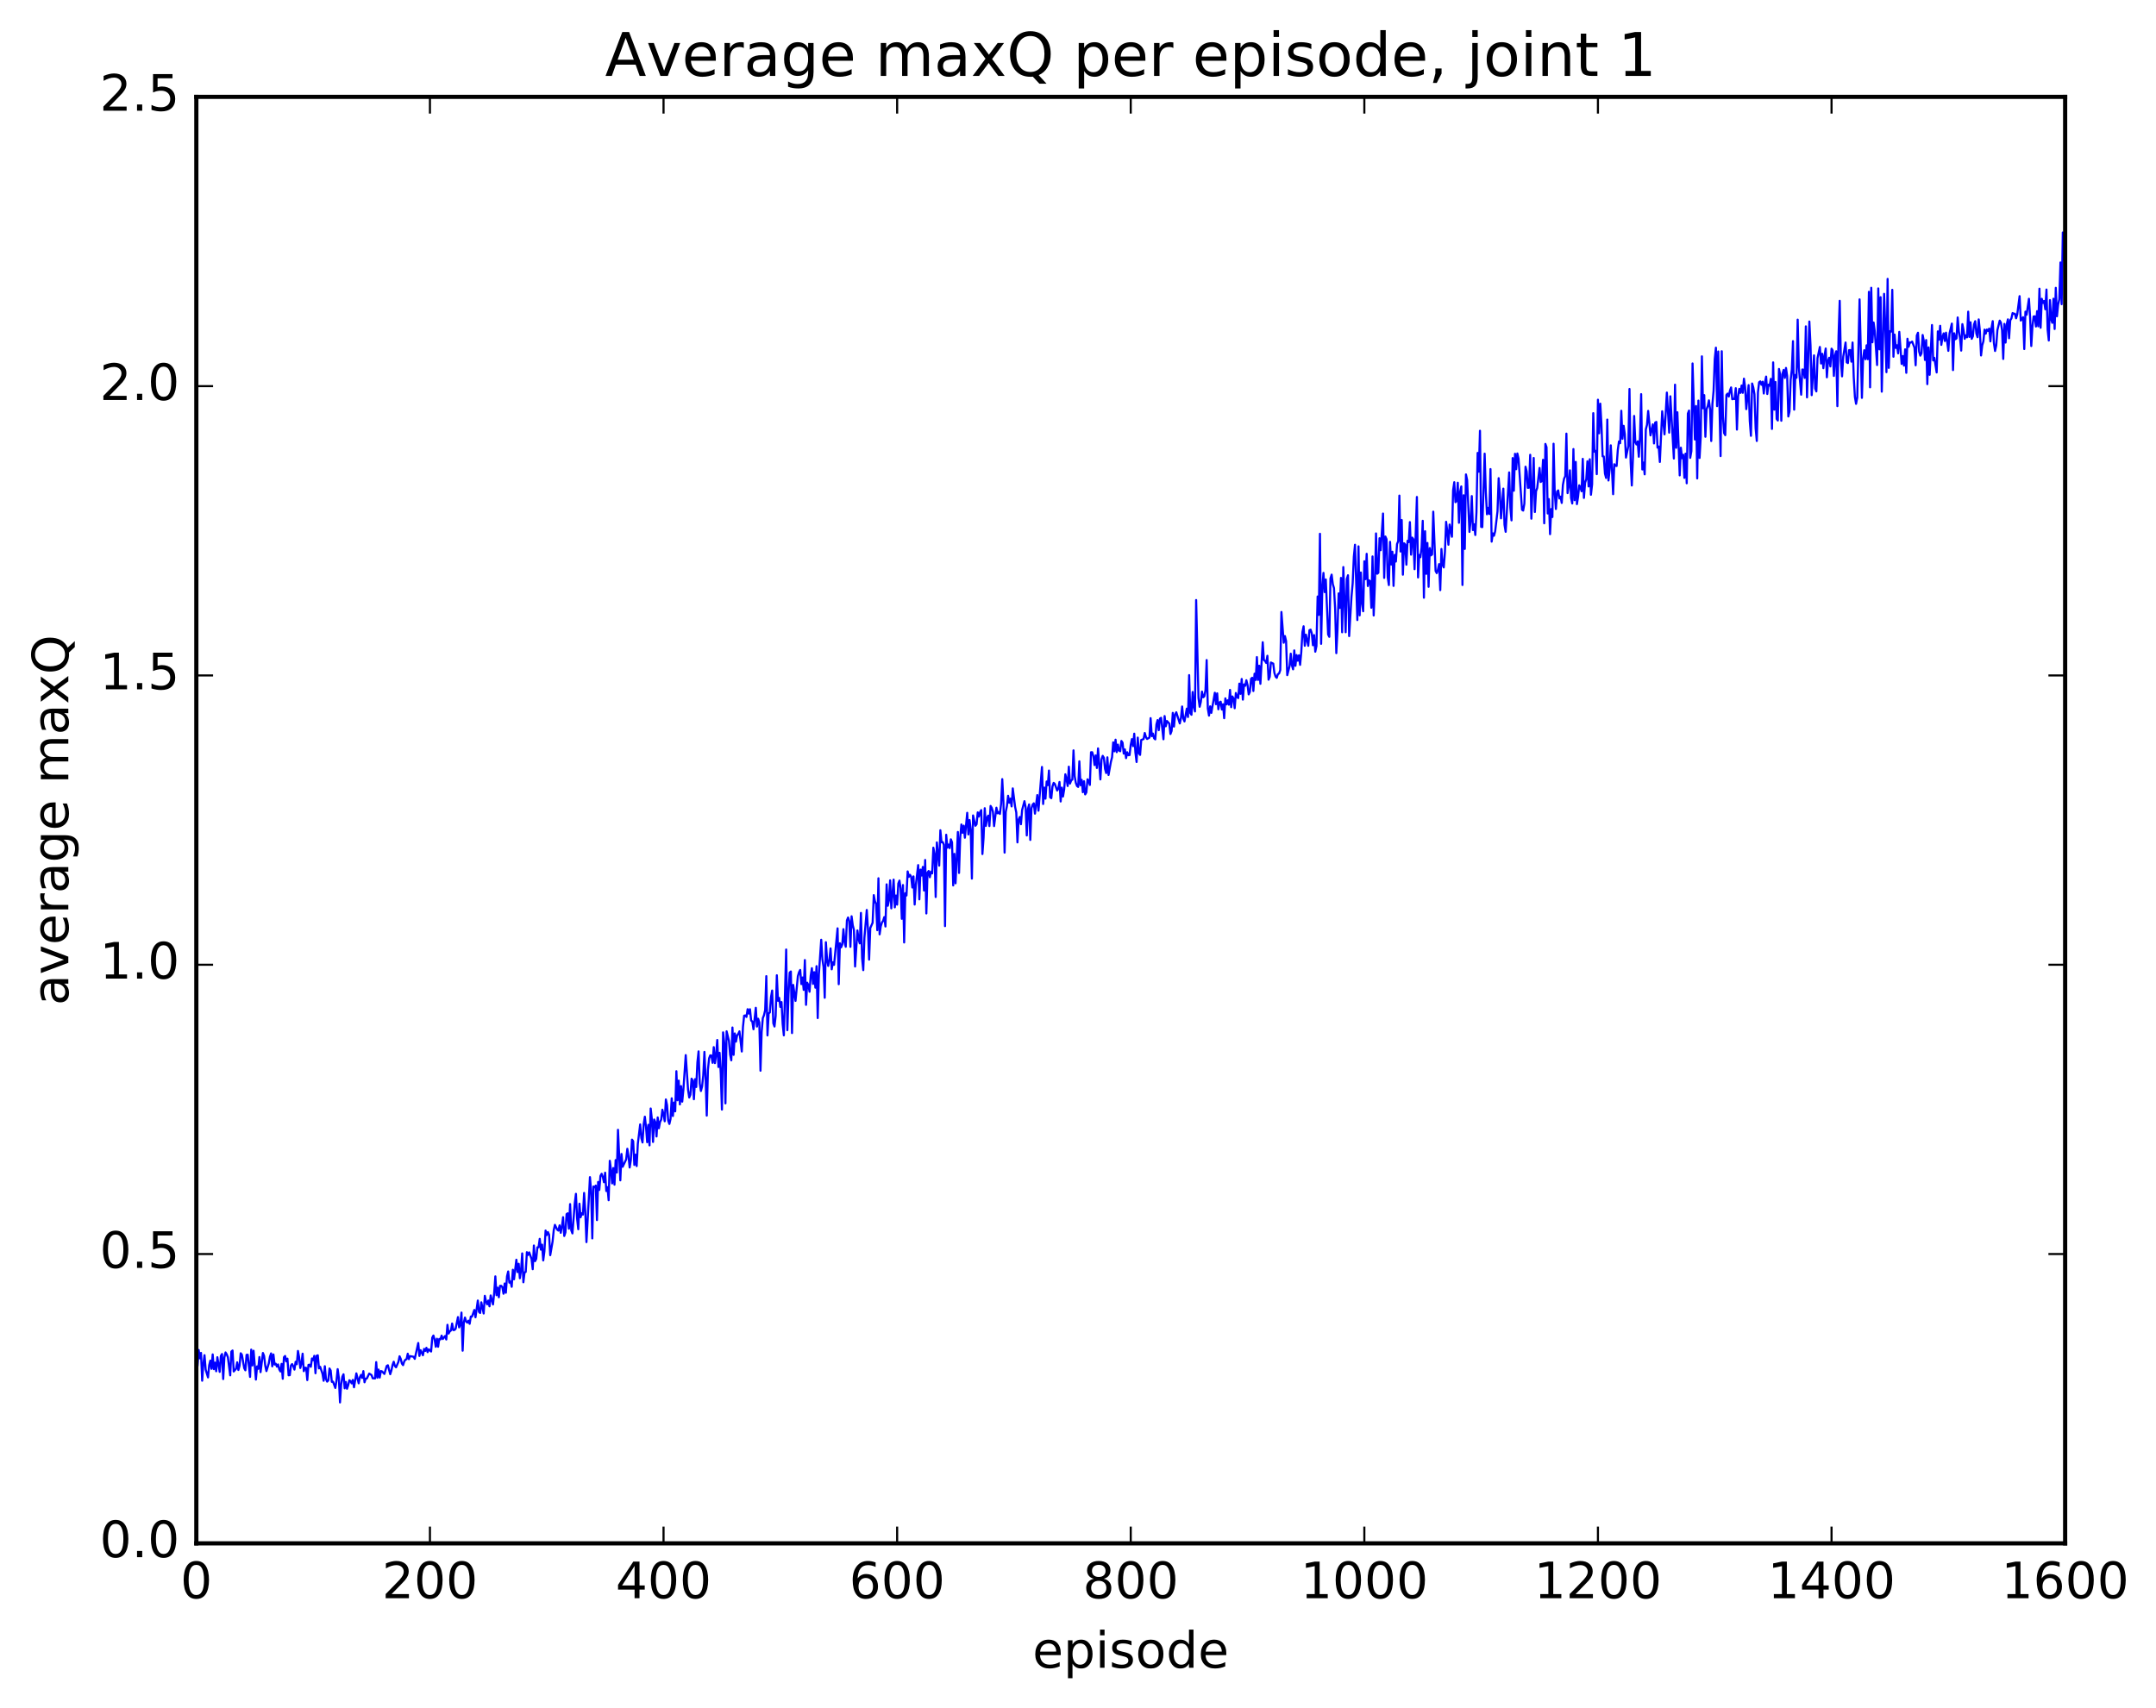 <?xml version="1.0" encoding="utf-8" standalone="no"?>
<!DOCTYPE svg PUBLIC "-//W3C//DTD SVG 1.1//EN"
  "http://www.w3.org/Graphics/SVG/1.1/DTD/svg11.dtd">
<!-- Created with matplotlib (http://matplotlib.org/) -->
<svg height="408pt" version="1.1" viewBox="0 0 515 408" width="515pt" xmlns="http://www.w3.org/2000/svg" xmlns:xlink="http://www.w3.org/1999/xlink">
 <defs>
  <style type="text/css">
*{stroke-linecap:butt;stroke-linejoin:round;stroke-miterlimit:100000;}
  </style>
 </defs>
 <g id="figure_1">
  <g id="patch_1">
   <path d="M 0 408.169 
L 515.768 408.169 
L 515.768 0 
L 0 0 
z
" style="fill:#ffffff;"/>
  </g>
  <g id="axes_1">
   <g id="patch_2">
    <path d="M 46.898 368.742 
L 493.298 368.742 
L 493.298 23.142 
L 46.898 23.142 
z
" style="fill:#ffffff;"/>
   </g>
   <g id="line2d_1">
    <path clip-path="url(#p12e4538440)" d="M 46.898 323.918 
L 47.176 326.365 
L 47.456 322.548 
L 47.734 324.545 
L 48.014 323.241 
L 48.292 329.888 
L 48.572 325.896 
L 48.85 323.792 
L 49.13 327.239 
L 49.688 329.102 
L 49.967 326.179 
L 50.245 325.086 
L 50.525 327.047 
L 50.803 323.603 
L 51.083 327.131 
L 51.361 325.567 
L 51.641 327.63 
L 51.919 324.275 
L 52.477 327.778 
L 52.757 323.959 
L 53.035 323.51 
L 53.315 329.492 
L 53.593 324.365 
L 53.873 323.133 
L 54.151 323.571 
L 54.431 324.276 
L 54.989 328.612 
L 55.267 322.925 
L 55.547 322.671 
L 55.825 327.683 
L 56.383 327.035 
L 56.663 325.492 
L 56.941 327.333 
L 57.221 326.311 
L 57.499 323.329 
L 57.779 323.681 
L 58.337 326.884 
L 58.615 327.404 
L 58.895 323.712 
L 59.173 323.68 
L 59.731 328.977 
L 60.011 322.46 
L 60.289 326.244 
L 60.569 322.726 
L 61.127 329.612 
L 61.406 326.465 
L 61.684 327.052 
L 61.964 324.225 
L 62.242 327.843 
L 62.8 323.263 
L 63.08 323.957 
L 63.358 326.272 
L 63.638 327.592 
L 64.195 325.788 
L 64.475 324.175 
L 64.754 323.367 
L 65.032 326.456 
L 65.311 323.621 
L 65.591 326.027 
L 65.87 325.822 
L 66.148 326.524 
L 66.427 326.001 
L 66.707 327.186 
L 66.986 327.678 
L 67.264 325.863 
L 67.543 329.423 
L 67.823 324.271 
L 68.102 323.975 
L 68.38 325.268 
L 68.659 324.611 
L 68.939 328.593 
L 69.218 328.569 
L 69.496 326.266 
L 69.775 325.911 
L 70.055 326.429 
L 70.334 327.233 
L 70.612 325.362 
L 70.891 325.951 
L 71.171 322.775 
L 71.45 324.284 
L 71.728 326.848 
L 72.007 325.742 
L 72.287 323.429 
L 72.566 327.606 
L 72.844 326.78 
L 73.124 326.812 
L 73.403 329.743 
L 73.681 326.102 
L 73.96 326.065 
L 74.24 326.566 
L 74.519 324.575 
L 74.797 324.985 
L 75.076 323.94 
L 75.356 328.104 
L 75.635 323.936 
L 75.913 323.818 
L 76.192 326.951 
L 76.472 326.56 
L 77.029 328.197 
L 77.308 329.904 
L 77.588 326.423 
L 77.867 329.505 
L 78.145 330.112 
L 78.424 329.817 
L 78.704 326.968 
L 78.983 327.437 
L 79.261 330.161 
L 79.54 330.105 
L 80.099 331.617 
L 80.377 329.872 
L 80.656 327.124 
L 80.936 329.199 
L 81.215 335.08 
L 81.493 330.781 
L 81.772 328.955 
L 82.052 328.354 
L 82.331 331.698 
L 82.609 330.18 
L 82.888 331.811 
L 83.168 330.997 
L 83.447 329.779 
L 83.725 329.968 
L 84.004 330.53 
L 84.284 329.697 
L 84.562 331.46 
L 85.121 328.134 
L 85.678 330.51 
L 85.957 329.064 
L 86.237 328.504 
L 86.516 329.234 
L 86.794 327.597 
L 87.073 330.268 
L 87.353 329.407 
L 87.632 329.346 
L 88.189 328.185 
L 88.748 328.537 
L 89.026 329.311 
L 89.585 329.336 
L 89.864 325.444 
L 90.142 329.172 
L 90.421 327.225 
L 90.701 329.138 
L 90.98 327.582 
L 91.258 327.667 
L 91.817 328.273 
L 92.374 326.358 
L 92.653 326.197 
L 93.212 328.334 
L 93.49 327.446 
L 93.769 326.129 
L 94.049 325.355 
L 94.328 326.389 
L 94.606 326.683 
L 95.165 325.392 
L 95.444 324.048 
L 95.722 324.672 
L 96.001 325.796 
L 96.281 326.17 
L 96.559 325.28 
L 96.838 324.876 
L 97.118 324.743 
L 97.397 323.438 
L 97.675 324.743 
L 97.954 324.01 
L 98.791 324.165 
L 99.07 324.671 
L 99.907 320.876 
L 100.186 323.968 
L 100.466 322.59 
L 101.023 323.809 
L 101.302 322.288 
L 101.582 322.765 
L 101.861 322.027 
L 102.139 323.064 
L 102.418 322.379 
L 102.977 322.916 
L 103.255 319.591 
L 103.534 319.092 
L 103.814 320.066 
L 104.093 321.782 
L 104.371 319.856 
L 104.65 321.771 
L 104.93 319.899 
L 105.209 320.017 
L 105.487 319.114 
L 105.766 319.928 
L 106.325 319.206 
L 106.603 320.038 
L 106.882 316.531 
L 107.162 318.62 
L 107.441 318.098 
L 107.719 317.893 
L 107.999 316.229 
L 108.278 317.796 
L 108.556 317.771 
L 108.835 317.472 
L 109.394 314.687 
L 109.672 317.141 
L 109.951 316.461 
L 110.231 313.609 
L 110.51 322.718 
L 110.788 315.976 
L 111.067 314.792 
L 111.347 315.753 
L 111.626 316.01 
L 111.904 315.542 
L 112.183 316.295 
L 112.463 314.554 
L 112.742 314.575 
L 113.299 312.985 
L 113.579 314.734 
L 114.136 310.73 
L 114.415 313.452 
L 114.695 313.704 
L 114.974 311.158 
L 115.531 313.83 
L 115.811 309.604 
L 116.09 310.905 
L 116.368 311.637 
L 116.647 310.735 
L 116.927 312.117 
L 117.206 309.514 
L 117.763 311.67 
L 118.043 308.933 
L 118.322 304.96 
L 118.6 309.466 
L 118.879 307.66 
L 119.159 309.945 
L 119.438 307.224 
L 119.716 307.212 
L 119.996 307.56 
L 120.275 309.106 
L 120.553 306.658 
L 120.832 308.873 
L 121.112 304.937 
L 121.391 303.784 
L 121.669 306.456 
L 121.948 306.179 
L 122.228 307.449 
L 122.507 303.375 
L 122.785 305.661 
L 123.344 300.981 
L 123.623 303.935 
L 123.901 301.953 
L 124.18 305.404 
L 124.46 303.486 
L 124.739 299.468 
L 125.017 306.371 
L 125.296 304.022 
L 125.576 303.899 
L 125.855 299.181 
L 126.133 299.848 
L 126.412 299.223 
L 126.971 300.777 
L 127.249 303.25 
L 127.528 297.582 
L 127.808 301.327 
L 128.087 300.765 
L 128.365 298.02 
L 128.644 298.009 
L 128.923 295.992 
L 129.202 298.578 
L 129.482 297.381 
L 129.761 301.148 
L 130.04 298.971 
L 130.319 294.006 
L 130.597 295.098 
L 130.876 294.372 
L 131.155 294.996 
L 131.435 299.896 
L 131.993 296.645 
L 132.272 293.91 
L 132.55 292.65 
L 133.108 293.807 
L 133.387 294.023 
L 133.667 292.774 
L 133.946 294.553 
L 134.225 293.011 
L 134.504 290.815 
L 134.782 295.306 
L 135.061 294.452 
L 135.34 290.085 
L 135.619 289.886 
L 135.899 293.567 
L 136.178 287.693 
L 136.457 293.952 
L 136.736 294.696 
L 137.293 287.492 
L 137.572 285.237 
L 137.851 291.136 
L 138.131 293.698 
L 138.41 287.6 
L 138.689 290.832 
L 138.968 289.875 
L 139.246 290.196 
L 139.525 285.026 
L 139.804 289.404 
L 140.083 296.775 
L 140.642 286.511 
L 140.921 281.25 
L 141.2 284.579 
L 141.478 295.89 
L 141.757 283.484 
L 142.036 283.676 
L 142.315 283.266 
L 142.595 291.515 
L 142.874 282.4 
L 143.153 284.306 
L 143.431 280.96 
L 143.71 280.453 
L 143.989 281.175 
L 144.268 282.463 
L 144.548 280.184 
L 144.827 284.568 
L 145.106 283.64 
L 145.385 286.771 
L 145.663 277.34 
L 145.942 279.507 
L 146.221 282.742 
L 146.5 279.076 
L 146.78 283.046 
L 147.059 277.168 
L 147.338 280.15 
L 147.617 269.939 
L 148.174 282.013 
L 148.453 275.713 
L 148.732 278.778 
L 149.57 277.008 
L 149.849 274.476 
L 150.127 276.228 
L 150.406 278.946 
L 150.685 277.164 
L 150.964 272.285 
L 151.244 272.648 
L 151.523 278.337 
L 151.802 275.877 
L 152.081 278.607 
L 152.359 273.273 
L 152.917 268.651 
L 153.196 271.916 
L 153.476 272.966 
L 153.755 268.602 
L 154.034 266.807 
L 154.312 269.235 
L 154.591 272.908 
L 154.87 268.742 
L 155.149 273.658 
L 155.429 264.842 
L 155.708 267.391 
L 155.987 272.843 
L 156.266 267.481 
L 156.544 268.104 
L 156.823 271.532 
L 157.102 266.986 
L 157.381 269.574 
L 157.661 268.058 
L 157.94 267.519 
L 158.219 265.14 
L 158.498 266.259 
L 158.776 267.901 
L 159.055 262.689 
L 159.334 264.054 
L 159.613 267.738 
L 159.893 268.54 
L 160.172 267.329 
L 160.451 262.411 
L 160.73 266.644 
L 161.008 263.432 
L 161.287 265.528 
L 161.566 255.939 
L 161.845 262.885 
L 162.125 258.189 
L 162.404 263.874 
L 162.683 259.5 
L 162.962 263.214 
L 163.24 260.356 
L 163.798 252.093 
L 164.357 260.415 
L 164.636 262.222 
L 164.915 261.566 
L 165.194 257.722 
L 165.472 258.172 
L 165.751 262.634 
L 166.03 257.835 
L 166.31 259.712 
L 166.589 253.801 
L 166.868 251.202 
L 167.147 258.861 
L 167.425 260.665 
L 167.704 259.592 
L 167.983 256.989 
L 168.262 251.326 
L 168.542 257.395 
L 168.821 266.546 
L 169.1 255.589 
L 169.379 252.872 
L 169.657 252.145 
L 169.936 252.207 
L 170.215 253.937 
L 170.494 250.187 
L 170.774 254.011 
L 171.053 252.077 
L 171.332 248.474 
L 171.611 254.938 
L 171.889 251.544 
L 172.168 256.549 
L 172.447 265.111 
L 172.726 246.66 
L 173.006 249.151 
L 173.285 263.625 
L 173.564 246.402 
L 174.121 248.692 
L 174.4 251.96 
L 174.679 253.337 
L 174.958 245.495 
L 175.238 252.033 
L 175.517 246.914 
L 175.796 248.877 
L 176.075 247.386 
L 176.353 247.024 
L 176.632 246.416 
L 177.19 251.235 
L 177.47 245.378 
L 177.749 242.676 
L 178.028 242.614 
L 178.306 242.976 
L 178.585 241.122 
L 178.864 242.169 
L 179.143 241.13 
L 179.423 243.837 
L 179.702 244.06 
L 179.981 245.92 
L 180.538 240.787 
L 180.817 245.271 
L 181.096 243.4 
L 181.375 244.26 
L 181.655 255.822 
L 181.934 246.562 
L 182.213 243.27 
L 182.492 242.557 
L 182.77 241.353 
L 183.049 233.226 
L 183.328 247.389 
L 183.607 242.123 
L 183.887 241.906 
L 184.166 238.235 
L 184.445 236.663 
L 184.724 244.498 
L 185.002 245.261 
L 185.281 242.734 
L 185.56 233.015 
L 185.839 239.126 
L 186.119 238.42 
L 186.398 240.581 
L 186.677 239.42 
L 186.956 244.685 
L 187.234 247.37 
L 187.792 226.863 
L 188.071 246.135 
L 188.351 237.538 
L 188.63 232.373 
L 188.909 232.112 
L 189.188 246.826 
L 189.466 235.317 
L 190.024 239.139 
L 190.583 233.236 
L 190.862 232.29 
L 191.141 231.746 
L 191.419 235.13 
L 191.698 233.545 
L 191.977 236.513 
L 192.256 229.383 
L 192.536 240.083 
L 192.815 234.788 
L 193.094 235.348 
L 193.373 236.959 
L 193.651 233.14 
L 193.93 231.328 
L 194.209 235.079 
L 194.488 232.272 
L 194.768 235.985 
L 195.047 230.84 
L 195.326 243.243 
L 195.605 232.782 
L 196.162 224.529 
L 196.441 229.172 
L 196.72 231.033 
L 197 238.39 
L 197.279 225.12 
L 197.558 229.266 
L 197.837 230.785 
L 198.115 229.306 
L 198.394 226.596 
L 198.673 231.594 
L 198.952 229.917 
L 199.232 230.529 
L 200.069 221.804 
L 200.347 235.151 
L 200.626 225.365 
L 200.905 226.355 
L 201.185 225.718 
L 201.464 221.994 
L 201.743 225.097 
L 202.022 226.207 
L 202.3 219.916 
L 202.579 219.213 
L 202.858 220.084 
L 203.137 226.226 
L 203.417 218.921 
L 203.696 221.073 
L 203.975 222.165 
L 204.254 230.922 
L 204.811 222.304 
L 205.09 224.425 
L 205.369 225.4 
L 205.649 218.119 
L 205.928 228.93 
L 206.207 231.795 
L 206.486 224.017 
L 207.043 217.414 
L 207.322 221.928 
L 207.601 229.273 
L 207.881 221.727 
L 208.439 220.473 
L 208.718 213.87 
L 208.996 215.341 
L 209.275 215.979 
L 209.554 222.245 
L 209.833 209.84 
L 210.113 223.24 
L 210.392 221.292 
L 210.671 220.408 
L 210.95 220.009 
L 211.228 219.113 
L 211.507 221.368 
L 211.786 211.293 
L 212.065 216.411 
L 212.345 215.074 
L 212.624 210.336 
L 212.903 217.032 
L 213.46 210.164 
L 213.739 216.787 
L 214.018 213.969 
L 214.298 216.149 
L 214.577 211.083 
L 214.856 210.395 
L 215.135 212.321 
L 215.413 219.527 
L 215.692 211.456 
L 215.971 225.179 
L 216.25 213.398 
L 216.53 213.958 
L 216.809 208.204 
L 217.088 209.508 
L 217.367 209.018 
L 217.645 209.479 
L 217.924 212.052 
L 218.203 209.393 
L 218.482 216.116 
L 218.762 211.484 
L 219.32 206.69 
L 219.599 214.884 
L 219.877 207.764 
L 220.156 209.188 
L 220.435 207.124 
L 220.714 212.766 
L 220.994 205.471 
L 221.273 218.249 
L 221.552 208.467 
L 221.831 208.099 
L 222.109 209.594 
L 222.388 208.252 
L 222.667 208.677 
L 222.946 202.533 
L 223.226 203.96 
L 223.505 214.321 
L 223.784 201.277 
L 224.341 206.826 
L 224.62 198.368 
L 224.899 201.236 
L 225.179 201.187 
L 225.458 201.827 
L 225.737 221.278 
L 226.016 199.449 
L 226.294 202.534 
L 226.573 201.784 
L 226.852 202.633 
L 227.131 200.536 
L 227.411 201.262 
L 227.69 211.553 
L 227.969 204.01 
L 228.248 211.044 
L 228.805 198.778 
L 229.084 208.573 
L 229.363 200.073 
L 229.643 196.99 
L 229.922 198.974 
L 230.201 197.269 
L 230.48 200.151 
L 231.037 194.202 
L 231.316 199.369 
L 231.595 195.927 
L 231.875 198.253 
L 232.154 209.92 
L 232.433 194.83 
L 232.99 197.295 
L 233.269 196.946 
L 233.548 194.103 
L 233.827 195.103 
L 234.107 194.051 
L 234.386 193.552 
L 234.665 204.053 
L 234.944 200.172 
L 235.222 193.104 
L 235.501 197.33 
L 235.78 195.386 
L 236.06 194.875 
L 236.339 197.372 
L 236.618 192.562 
L 236.897 193.022 
L 237.175 193.943 
L 237.454 197.377 
L 238.012 192.982 
L 238.292 194.327 
L 238.571 194.029 
L 238.85 194.471 
L 239.129 192.082 
L 239.407 186.152 
L 239.686 191.56 
L 239.965 203.715 
L 240.244 193.982 
L 240.524 192.586 
L 240.803 190.127 
L 241.082 191.806 
L 241.361 190.816 
L 241.639 192.675 
L 241.918 188.366 
L 242.476 192.766 
L 242.756 194.13 
L 243.035 201.269 
L 243.314 195.804 
L 243.593 195.195 
L 243.871 196.929 
L 244.15 193.536 
L 244.708 191.419 
L 244.988 192.854 
L 245.267 199.61 
L 245.546 193.247 
L 245.825 192.199 
L 246.103 200.681 
L 246.382 193.112 
L 246.661 192.269 
L 246.94 191.932 
L 247.22 194.402 
L 247.778 189.965 
L 248.056 193.7 
L 248.893 183.25 
L 249.173 192.097 
L 249.452 188.175 
L 249.731 190.821 
L 250.01 186.721 
L 250.288 187.599 
L 250.567 184.101 
L 250.846 190.478 
L 251.125 190.709 
L 251.405 187.919 
L 251.684 187.051 
L 251.963 187.307 
L 252.52 188.877 
L 252.799 188.374 
L 253.078 186.837 
L 253.357 191.495 
L 253.637 188.176 
L 253.916 190.306 
L 254.195 188.641 
L 254.474 184.998 
L 254.752 186.123 
L 255.031 187.799 
L 255.31 183.178 
L 255.589 187.209 
L 255.869 186.476 
L 256.147 186.261 
L 256.426 179.28 
L 256.705 185.444 
L 256.985 187.046 
L 257.264 187.791 
L 257.543 188.015 
L 257.822 181.896 
L 258.101 187.609 
L 258.38 186.322 
L 258.659 189.286 
L 258.938 186.649 
L 259.216 189.802 
L 259.495 189.329 
L 259.774 186.198 
L 260.053 186.539 
L 260.332 187.548 
L 260.611 179.735 
L 260.89 179.729 
L 261.17 180.683 
L 261.449 182.791 
L 261.728 180.487 
L 262.007 183.49 
L 262.286 178.813 
L 262.844 186.221 
L 263.123 181.436 
L 263.401 180.59 
L 263.68 181.058 
L 263.959 183.705 
L 264.238 184.703 
L 264.517 180.944 
L 264.796 185.163 
L 265.354 182.035 
L 265.634 180.924 
L 265.913 177.366 
L 266.192 179.508 
L 266.471 176.731 
L 266.75 179.705 
L 267.029 177.909 
L 267.308 179.328 
L 267.587 179.496 
L 267.865 177.038 
L 268.144 177.447 
L 268.423 180.055 
L 268.702 179.057 
L 268.981 181.136 
L 269.26 179.735 
L 269.539 180.441 
L 269.818 180.406 
L 270.098 177.948 
L 270.377 176.592 
L 270.656 178.278 
L 270.935 175.296 
L 271.214 179.772 
L 271.493 182.064 
L 271.772 176.23 
L 272.05 179.927 
L 272.329 180.365 
L 272.608 176.791 
L 273.166 176.58 
L 273.445 175.134 
L 273.724 176.078 
L 274.003 176.56 
L 274.562 176.233 
L 274.841 171.586 
L 275.12 175.895 
L 275.399 175.267 
L 275.678 176.399 
L 275.957 176.654 
L 276.236 173.069 
L 276.514 172.045 
L 276.793 174.456 
L 277.072 171.692 
L 277.351 171.5 
L 277.909 176.629 
L 278.188 171.085 
L 278.467 173.533 
L 278.747 172.267 
L 279.305 172.884 
L 279.584 175.372 
L 279.863 174.629 
L 280.142 170.324 
L 280.421 173.598 
L 280.7 170.711 
L 280.978 170.179 
L 281.815 172.846 
L 282.094 171.522 
L 282.373 168.799 
L 282.652 171.677 
L 282.932 172.369 
L 283.49 169.313 
L 283.769 171.309 
L 284.048 161.304 
L 284.327 170.38 
L 284.606 170.779 
L 284.885 165.334 
L 285.163 168.902 
L 285.442 169.986 
L 285.721 143.364 
L 286.279 166.75 
L 286.558 168.868 
L 286.837 167.703 
L 287.116 165.244 
L 287.396 166.599 
L 287.675 166.383 
L 287.954 164.888 
L 288.233 157.702 
L 288.512 169.281 
L 288.791 170.975 
L 289.07 168.759 
L 289.349 170.323 
L 290.185 165.519 
L 290.464 168.259 
L 290.743 165.653 
L 291.022 169.468 
L 291.301 167.862 
L 291.58 167.65 
L 291.86 169.521 
L 292.139 168.255 
L 292.418 171.601 
L 292.697 166.854 
L 292.976 168.287 
L 293.255 167.321 
L 293.534 168.371 
L 293.812 164.833 
L 294.091 168.964 
L 294.37 166.396 
L 294.649 166.886 
L 294.928 169.211 
L 295.207 165.576 
L 295.486 166.492 
L 295.765 166.79 
L 296.045 163.334 
L 296.324 165.776 
L 296.603 162.229 
L 296.882 167.162 
L 297.161 163.525 
L 297.44 163.858 
L 297.719 162.53 
L 297.998 163.682 
L 298.276 165.909 
L 298.555 165.303 
L 298.834 162.169 
L 299.113 161.932 
L 299.392 165.097 
L 299.671 160.963 
L 299.95 162.464 
L 300.229 156.993 
L 300.509 162.458 
L 300.788 159.056 
L 301.067 163.38 
L 301.625 153.444 
L 301.904 157.703 
L 302.183 157.914 
L 302.462 158.399 
L 302.74 156.679 
L 303.019 162.4 
L 303.298 161.722 
L 303.577 158.292 
L 304.135 158.555 
L 304.414 160.765 
L 304.693 161.654 
L 304.973 161.958 
L 305.252 161.069 
L 305.531 160.928 
L 305.81 160.11 
L 306.089 146.216 
L 306.647 153.568 
L 306.925 151.968 
L 307.204 153.163 
L 307.483 161.312 
L 308.041 159.145 
L 308.32 156.18 
L 308.599 158.97 
L 308.878 159.919 
L 309.158 155.397 
L 309.437 159.08 
L 309.716 156.507 
L 309.995 157.865 
L 310.274 156.573 
L 310.553 158.85 
L 310.832 155.839 
L 311.111 151.021 
L 311.389 149.635 
L 311.668 154.291 
L 311.947 151.644 
L 312.505 154.299 
L 312.784 150.577 
L 313.063 150.438 
L 313.342 151.316 
L 313.622 154.166 
L 313.901 151.742 
L 314.18 155.703 
L 314.459 154.346 
L 314.738 142.519 
L 315.017 146.914 
L 315.296 127.534 
L 315.575 153.83 
L 315.853 140.678 
L 316.132 136.88 
L 316.411 141.47 
L 316.69 138.455 
L 317.248 151.59 
L 317.527 152.157 
L 317.807 138.183 
L 318.086 137.296 
L 318.365 139.561 
L 318.644 140.52 
L 318.923 145.462 
L 319.202 156.055 
L 319.481 150.556 
L 319.76 141.775 
L 320.038 145.245 
L 320.317 138.073 
L 320.596 151.065 
L 320.875 135.488 
L 321.433 151.059 
L 321.712 138.335 
L 321.991 137.442 
L 322.271 151.976 
L 322.829 142.57 
L 323.108 139.409 
L 323.387 133.012 
L 323.666 130.155 
L 324.224 148.147 
L 324.502 130.533 
L 324.781 147.02 
L 325.06 136.782 
L 325.339 144.131 
L 325.618 146.047 
L 325.897 134.098 
L 326.176 138.382 
L 326.455 132.324 
L 326.735 140.024 
L 327.014 138.657 
L 327.293 138.856 
L 327.572 145.208 
L 327.851 132.95 
L 328.13 147.05 
L 328.409 139.921 
L 328.688 127.449 
L 328.966 137.085 
L 329.245 136.846 
L 329.524 128.597 
L 329.803 131.458 
L 330.361 122.695 
L 330.64 138.076 
L 330.92 128.191 
L 331.199 128.841 
L 331.478 137.905 
L 331.757 139.791 
L 332.036 129.459 
L 332.315 134.877 
L 332.594 131.821 
L 332.873 139.991 
L 333.151 132.573 
L 333.43 134.17 
L 333.709 129.979 
L 333.988 129.307 
L 334.267 118.409 
L 334.546 131.772 
L 334.825 124.243 
L 335.104 137.311 
L 335.384 129.8 
L 335.663 130.097 
L 335.942 134.921 
L 336.221 129.199 
L 336.5 129.532 
L 336.779 124.745 
L 337.058 132.524 
L 337.337 128.448 
L 337.615 128.856 
L 337.894 135.998 
L 338.452 118.737 
L 338.731 137.966 
L 339.01 132.587 
L 339.289 133.134 
L 339.568 130.837 
L 339.848 124.433 
L 340.127 142.81 
L 340.406 126.92 
L 340.685 137.103 
L 340.964 129.721 
L 341.243 140.202 
L 341.522 130.943 
L 341.8 132.695 
L 342.079 132.465 
L 342.358 122.249 
L 342.916 136.414 
L 343.195 136.938 
L 343.474 136.115 
L 343.753 134.779 
L 344.033 141.001 
L 344.312 131.169 
L 344.591 134.979 
L 344.87 135.573 
L 345.149 131.833 
L 345.428 124.672 
L 345.707 126.903 
L 345.986 130.149 
L 346.264 125.328 
L 346.822 128.242 
L 347.101 117.121 
L 347.38 115.211 
L 347.659 119.985 
L 347.938 119.715 
L 348.217 115.334 
L 348.497 124.91 
L 348.776 117.541 
L 349.055 116.22 
L 349.334 139.771 
L 349.613 118.33 
L 349.892 131.148 
L 350.171 113.351 
L 350.45 114.68 
L 351.007 127.088 
L 351.286 124.465 
L 351.565 118.526 
L 351.844 126.655 
L 352.123 125.263 
L 352.402 127.824 
L 352.682 122.362 
L 352.961 108.211 
L 353.24 112.701 
L 353.519 102.918 
L 353.798 125.888 
L 354.077 125.939 
L 354.635 108.389 
L 354.913 117.539 
L 355.192 122.876 
L 355.471 121.332 
L 355.75 122.812 
L 356.029 112.071 
L 356.308 129.41 
L 356.587 127.431 
L 356.866 128.002 
L 357.146 126.94 
L 357.704 122.212 
L 357.983 114.246 
L 358.262 117.748 
L 358.541 123.844 
L 359.099 116.742 
L 359.377 125.366 
L 359.656 127.064 
L 360.493 112.87 
L 360.772 121.282 
L 361.051 124.331 
L 361.33 109.445 
L 361.61 117.249 
L 361.889 108.421 
L 362.168 112.107 
L 362.447 108.346 
L 362.726 109.568 
L 363.562 121.786 
L 363.841 121.989 
L 364.12 120.348 
L 364.399 111.509 
L 364.678 112.647 
L 364.957 116.559 
L 365.236 116.509 
L 365.515 108.666 
L 365.795 123.927 
L 366.353 109.42 
L 366.632 122.333 
L 366.911 117.38 
L 367.19 116.588 
L 367.748 111.804 
L 368.026 115.157 
L 368.305 114.881 
L 368.584 109.856 
L 368.863 125.024 
L 369.142 106.062 
L 369.421 106.861 
L 369.7 122.683 
L 369.979 119.25 
L 370.259 127.629 
L 370.538 121.621 
L 370.817 123.533 
L 371.096 106.016 
L 371.375 117.676 
L 371.654 121.609 
L 371.933 117.449 
L 372.212 117.171 
L 372.49 119.095 
L 372.769 118.656 
L 373.048 120.165 
L 373.327 115.864 
L 373.606 114.378 
L 373.885 113.774 
L 374.164 103.605 
L 374.443 117.823 
L 374.723 116.092 
L 375.002 112.373 
L 375.281 118.997 
L 375.56 120.292 
L 375.839 107.291 
L 376.118 119.513 
L 376.397 110.358 
L 376.675 120.447 
L 376.954 118.668 
L 377.233 115.954 
L 377.512 116.48 
L 377.791 117.384 
L 378.07 109.628 
L 378.349 118.965 
L 378.628 115.305 
L 378.908 114.51 
L 379.187 110.2 
L 379.466 116.224 
L 379.745 109.727 
L 380.024 118.211 
L 380.303 115.716 
L 380.582 98.713 
L 380.861 107.935 
L 381.139 107.713 
L 381.418 113.29 
L 381.697 95.505 
L 381.976 103.528 
L 382.255 96.444 
L 382.534 101.424 
L 382.813 109.023 
L 383.092 109.065 
L 383.372 113.144 
L 383.651 114.2 
L 383.93 100.249 
L 384.209 114.803 
L 384.488 112.303 
L 384.767 106.403 
L 385.325 118.077 
L 385.603 110.914 
L 385.882 111.289 
L 386.161 111.335 
L 386.44 107.512 
L 386.719 105.472 
L 386.998 105.897 
L 387.277 98.141 
L 387.557 104.856 
L 387.836 101.736 
L 388.115 103.714 
L 388.394 109.329 
L 388.952 106.588 
L 389.231 92.938 
L 389.51 110.511 
L 389.788 115.996 
L 390.067 109.22 
L 390.346 99.381 
L 390.625 105.638 
L 390.904 106.199 
L 391.183 105.447 
L 391.462 109.129 
L 391.741 104.464 
L 392.021 94.169 
L 392.3 112.165 
L 392.579 110.517 
L 392.858 113.338 
L 393.137 102.588 
L 393.416 101.507 
L 393.695 98.175 
L 394.252 104.023 
L 394.81 101.384 
L 395.089 105.945 
L 395.368 100.972 
L 395.647 100.807 
L 395.926 106.951 
L 396.205 106.676 
L 396.485 110.375 
L 397.043 98.258 
L 397.601 103.776 
L 398.159 93.794 
L 398.716 103.368 
L 398.995 94.684 
L 399.832 109.555 
L 400.111 91.911 
L 400.39 106.991 
L 400.67 98.497 
L 401.228 113.581 
L 401.507 106.967 
L 401.786 109.487 
L 402.065 108.66 
L 402.344 114.178 
L 402.623 108.393 
L 402.901 115.469 
L 403.18 98.802 
L 403.459 98.094 
L 403.738 109.389 
L 404.017 107.793 
L 404.296 86.842 
L 404.854 105.01 
L 405.134 97.009 
L 405.413 114.305 
L 405.692 95.717 
L 405.971 109.421 
L 406.25 104.419 
L 406.529 85.139 
L 406.808 97.553 
L 407.087 94.407 
L 407.365 104.358 
L 407.644 97.778 
L 407.923 97.02 
L 408.202 95.655 
L 408.481 97.724 
L 408.76 105.368 
L 409.039 96.538 
L 409.318 93.396 
L 409.598 85.802 
L 409.877 83.068 
L 410.156 97.043 
L 410.435 83.979 
L 410.993 108.972 
L 411.272 83.922 
L 411.55 99.397 
L 411.829 103.457 
L 412.108 103.97 
L 412.387 94.363 
L 412.666 94.043 
L 412.945 94.745 
L 413.224 93.347 
L 413.503 92.567 
L 413.783 95.396 
L 414.062 95.295 
L 414.341 95.338 
L 414.62 92.751 
L 414.899 102.64 
L 415.178 94.7 
L 415.457 92.918 
L 415.736 93.869 
L 416.014 92.107 
L 416.293 93.854 
L 416.572 90.474 
L 416.851 92.494 
L 417.13 97.752 
L 417.688 92.016 
L 417.967 100.599 
L 418.247 104.133 
L 418.526 91.63 
L 418.805 92.563 
L 419.084 94.189 
L 419.363 102.33 
L 419.642 105.36 
L 419.921 93.687 
L 420.2 91.33 
L 420.478 91.122 
L 420.757 91.937 
L 421.036 91.2 
L 421.315 94.022 
L 421.594 91.328 
L 421.873 89.973 
L 422.152 94.14 
L 422.432 91.904 
L 422.711 92.152 
L 422.99 90.517 
L 423.269 102.48 
L 423.548 86.586 
L 423.827 97.877 
L 424.106 91.259 
L 424.385 100.094 
L 424.663 100.467 
L 424.942 88.153 
L 425.221 89.506 
L 425.5 100.525 
L 425.779 89.273 
L 426.058 88.38 
L 426.337 90.302 
L 426.616 87.912 
L 426.896 89.842 
L 427.175 99.507 
L 427.454 98.322 
L 427.733 90.768 
L 428.012 88.258 
L 428.291 81.503 
L 428.57 97.877 
L 428.849 89.575 
L 429.127 90.254 
L 429.406 76.378 
L 429.685 87.783 
L 430.243 94.303 
L 430.522 88.276 
L 430.801 88.35 
L 431.08 90.293 
L 431.36 77.975 
L 431.639 94.94 
L 432.197 76.818 
L 432.476 82.535 
L 432.755 94.411 
L 433.312 84.909 
L 433.591 92.815 
L 433.87 93.517 
L 434.149 85.542 
L 434.707 82.898 
L 434.986 86.854 
L 435.265 84.53 
L 435.545 87.98 
L 435.824 84.963 
L 436.103 83.271 
L 436.382 90.149 
L 436.661 86.204 
L 436.94 85.473 
L 437.219 87.551 
L 437.498 83.307 
L 437.776 83.734 
L 438.055 89.816 
L 438.334 84.899 
L 438.613 83.924 
L 438.892 97.037 
L 439.171 80.227 
L 439.45 71.878 
L 439.729 86.207 
L 440.009 89.921 
L 440.288 85.182 
L 440.846 81.837 
L 441.125 86.57 
L 441.404 86.745 
L 441.683 83.659 
L 441.962 83.656 
L 442.24 86.411 
L 442.519 81.835 
L 442.798 90.097 
L 443.077 94.85 
L 443.356 96.489 
L 443.635 94.983 
L 444.193 71.527 
L 444.752 95.061 
L 445.031 85.701 
L 445.31 83.681 
L 445.589 85.824 
L 445.868 82.501 
L 446.147 85.824 
L 446.425 69.721 
L 446.704 92.541 
L 446.983 68.757 
L 447.262 81.781 
L 447.541 77.045 
L 447.82 79.073 
L 448.378 87.217 
L 448.658 68.91 
L 448.937 83.47 
L 449.216 71 
L 449.495 93.58 
L 450.053 70.203 
L 450.332 77.84 
L 450.611 88.919 
L 450.889 66.628 
L 451.168 87.901 
L 451.447 79.126 
L 451.726 79.245 
L 452.005 69.244 
L 452.284 85.234 
L 452.563 79.939 
L 452.842 83.13 
L 453.122 82.491 
L 453.401 84.428 
L 453.68 79.295 
L 454.238 86.952 
L 454.517 85.073 
L 454.796 87.34 
L 455.075 83.465 
L 455.353 89.077 
L 455.632 80.936 
L 455.911 82.861 
L 456.19 81.834 
L 456.469 81.843 
L 456.748 81.613 
L 457.307 83.072 
L 457.586 87.276 
L 457.865 80.165 
L 458.144 79.498 
L 458.423 83.997 
L 458.702 84.98 
L 458.981 84.432 
L 459.26 80.035 
L 459.538 81.436 
L 459.817 86.007 
L 460.096 81.249 
L 460.375 91.781 
L 460.654 82.998 
L 460.933 89.552 
L 461.491 77.653 
L 461.771 86.112 
L 462.05 85.491 
L 462.608 88.987 
L 462.887 79.17 
L 463.166 81.149 
L 463.445 77.842 
L 463.724 82.401 
L 464.002 80.548 
L 464.281 79.648 
L 464.56 81.472 
L 464.839 79.48 
L 465.397 83.826 
L 465.676 79.678 
L 466.235 77.314 
L 466.514 88.427 
L 466.793 79.626 
L 467.072 81.062 
L 467.351 80.839 
L 467.63 75.848 
L 467.909 79.191 
L 468.188 80.797 
L 468.466 83.769 
L 468.745 77.443 
L 469.024 78.879 
L 469.303 80.957 
L 469.582 80.117 
L 469.861 80.595 
L 470.14 74.462 
L 470.42 80.506 
L 470.699 76.99 
L 470.978 80.952 
L 471.257 80.342 
L 471.536 77.51 
L 471.815 76.74 
L 472.094 79.692 
L 472.373 80.572 
L 472.651 76.317 
L 472.93 79.09 
L 473.209 84.935 
L 473.488 82.526 
L 473.767 81.551 
L 474.046 78.758 
L 474.325 79.726 
L 474.604 78.738 
L 474.884 79.062 
L 475.163 78.503 
L 475.442 81.562 
L 475.721 78.298 
L 476 76.73 
L 476.279 81.956 
L 476.558 83.86 
L 476.837 82.559 
L 477.115 78.859 
L 477.673 76.605 
L 477.952 77.086 
L 478.231 78.893 
L 478.51 85.759 
L 478.789 77.386 
L 479.068 81.85 
L 479.348 77.5 
L 479.627 76.304 
L 479.906 80.817 
L 480.185 76.521 
L 480.464 76.085 
L 480.743 74.797 
L 481.022 74.968 
L 481.3 74.962 
L 481.579 76.049 
L 481.858 75.09 
L 482.416 70.758 
L 482.695 76.58 
L 483.253 75.783 
L 483.533 83.397 
L 483.812 74.459 
L 484.091 75.2 
L 484.649 71.385 
L 484.928 75.823 
L 485.207 82.676 
L 485.486 77.972 
L 485.764 75.608 
L 486.043 75.572 
L 486.322 78.009 
L 486.601 74.344 
L 486.88 77.972 
L 487.159 68.978 
L 487.438 78.309 
L 487.717 71.39 
L 487.997 72.387 
L 488.276 71.907 
L 488.555 73.895 
L 488.834 69.177 
L 489.113 78.759 
L 489.392 81.351 
L 489.671 71.699 
L 489.95 76.232 
L 490.228 77.136 
L 490.507 71.372 
L 490.786 78.605 
L 491.065 68.77 
L 491.344 75.571 
L 491.623 72.79 
L 491.902 71.537 
L 492.182 62.708 
L 492.461 72.682 
L 492.74 55.543 
L 493.019 62.003 
L 493.019 62.003 
" style="fill:none;stroke:#0000ff;stroke-linecap:square;stroke-width:0.5;"/>
   </g>
   <g id="patch_3">
    <path d="M 46.898 23.142 
L 493.298 23.142 
" style="fill:none;stroke:#000000;stroke-linecap:square;stroke-linejoin:miter;"/>
   </g>
   <g id="patch_4">
    <path d="M 46.898 368.742 
L 46.898 23.142 
" style="fill:none;stroke:#000000;stroke-linecap:square;stroke-linejoin:miter;"/>
   </g>
   <g id="patch_5">
    <path d="M 46.898 368.742 
L 493.298 368.742 
" style="fill:none;stroke:#000000;stroke-linecap:square;stroke-linejoin:miter;"/>
   </g>
   <g id="patch_6">
    <path d="M 493.298 368.742 
L 493.298 23.142 
" style="fill:none;stroke:#000000;stroke-linecap:square;stroke-linejoin:miter;"/>
   </g>
   <g id="matplotlib.axis_1">
    <g id="xtick_1">
     <g id="line2d_2">
      <defs>
       <path d="M 0 0 
L 0 -4 
" id="mb28be94f27" style="stroke:#000000;stroke-width:0.5;"/>
      </defs>
      <g>
       <use style="stroke:#000000;stroke-width:0.5;" x="46.898" xlink:href="#mb28be94f27" y="368.742"/>
      </g>
     </g>
     <g id="line2d_3">
      <defs>
       <path d="M 0 0 
L 0 4 
" id="m3327a30b8d" style="stroke:#000000;stroke-width:0.5;"/>
      </defs>
      <g>
       <use style="stroke:#000000;stroke-width:0.5;" x="46.898" xlink:href="#m3327a30b8d" y="23.142"/>
      </g>
     </g>
     <g id="text_1">
      <!-- 0 -->
      <defs>
       <path d="M 31.781 66.406 
Q 24.172 66.406 20.328 58.906 
Q 16.5 51.422 16.5 36.375 
Q 16.5 21.391 20.328 13.891 
Q 24.172 6.391 31.781 6.391 
Q 39.453 6.391 43.281 13.891 
Q 47.125 21.391 47.125 36.375 
Q 47.125 51.422 43.281 58.906 
Q 39.453 66.406 31.781 66.406 
M 31.781 74.219 
Q 44.047 74.219 50.516 64.516 
Q 56.984 54.828 56.984 36.375 
Q 56.984 17.969 50.516 8.266 
Q 44.047 -1.422 31.781 -1.422 
Q 19.531 -1.422 13.062 8.266 
Q 6.594 17.969 6.594 36.375 
Q 6.594 54.828 13.062 64.516 
Q 19.531 74.219 31.781 74.219 
" id="BitstreamVeraSans-Roman-30"/>
      </defs>
      <g transform="translate(43.08 381.86)scale(0.12 -0.12)">
       <use xlink:href="#BitstreamVeraSans-Roman-30"/>
      </g>
     </g>
    </g>
    <g id="xtick_2">
     <g id="line2d_4">
      <g>
       <use style="stroke:#000000;stroke-width:0.5;" x="102.698" xlink:href="#mb28be94f27" y="368.742"/>
      </g>
     </g>
     <g id="line2d_5">
      <g>
       <use style="stroke:#000000;stroke-width:0.5;" x="102.698" xlink:href="#m3327a30b8d" y="23.142"/>
      </g>
     </g>
     <g id="text_2">
      <!-- 200 -->
      <defs>
       <path d="M 19.188 8.297 
L 53.609 8.297 
L 53.609 0 
L 7.328 0 
L 7.328 8.297 
Q 12.938 14.109 22.625 23.891 
Q 32.328 33.688 34.812 36.531 
Q 39.547 41.844 41.422 45.531 
Q 43.312 49.219 43.312 52.781 
Q 43.312 58.594 39.234 62.25 
Q 35.156 65.922 28.609 65.922 
Q 23.969 65.922 18.812 64.312 
Q 13.672 62.703 7.812 59.422 
L 7.812 69.391 
Q 13.766 71.781 18.938 73 
Q 24.125 74.219 28.422 74.219 
Q 39.75 74.219 46.484 68.547 
Q 53.219 62.891 53.219 53.422 
Q 53.219 48.922 51.531 44.891 
Q 49.859 40.875 45.406 35.406 
Q 44.188 33.984 37.641 27.219 
Q 31.109 20.453 19.188 8.297 
" id="BitstreamVeraSans-Roman-32"/>
      </defs>
      <g transform="translate(91.245 381.86)scale(0.12 -0.12)">
       <use xlink:href="#BitstreamVeraSans-Roman-32"/>
       <use x="63.623" xlink:href="#BitstreamVeraSans-Roman-30"/>
       <use x="127.246" xlink:href="#BitstreamVeraSans-Roman-30"/>
      </g>
     </g>
    </g>
    <g id="xtick_3">
     <g id="line2d_6">
      <g>
       <use style="stroke:#000000;stroke-width:0.5;" x="158.498" xlink:href="#mb28be94f27" y="368.742"/>
      </g>
     </g>
     <g id="line2d_7">
      <g>
       <use style="stroke:#000000;stroke-width:0.5;" x="158.498" xlink:href="#m3327a30b8d" y="23.142"/>
      </g>
     </g>
     <g id="text_3">
      <!-- 400 -->
      <defs>
       <path d="M 37.797 64.312 
L 12.891 25.391 
L 37.797 25.391 
z
M 35.203 72.906 
L 47.609 72.906 
L 47.609 25.391 
L 58.016 25.391 
L 58.016 17.188 
L 47.609 17.188 
L 47.609 0 
L 37.797 0 
L 37.797 17.188 
L 4.891 17.188 
L 4.891 26.703 
z
" id="BitstreamVeraSans-Roman-34"/>
      </defs>
      <g transform="translate(147.045 381.86)scale(0.12 -0.12)">
       <use xlink:href="#BitstreamVeraSans-Roman-34"/>
       <use x="63.623" xlink:href="#BitstreamVeraSans-Roman-30"/>
       <use x="127.246" xlink:href="#BitstreamVeraSans-Roman-30"/>
      </g>
     </g>
    </g>
    <g id="xtick_4">
     <g id="line2d_8">
      <g>
       <use style="stroke:#000000;stroke-width:0.5;" x="214.298" xlink:href="#mb28be94f27" y="368.742"/>
      </g>
     </g>
     <g id="line2d_9">
      <g>
       <use style="stroke:#000000;stroke-width:0.5;" x="214.298" xlink:href="#m3327a30b8d" y="23.142"/>
      </g>
     </g>
     <g id="text_4">
      <!-- 600 -->
      <defs>
       <path d="M 33.016 40.375 
Q 26.375 40.375 22.484 35.828 
Q 18.609 31.297 18.609 23.391 
Q 18.609 15.531 22.484 10.953 
Q 26.375 6.391 33.016 6.391 
Q 39.656 6.391 43.531 10.953 
Q 47.406 15.531 47.406 23.391 
Q 47.406 31.297 43.531 35.828 
Q 39.656 40.375 33.016 40.375 
M 52.594 71.297 
L 52.594 62.312 
Q 48.875 64.062 45.094 64.984 
Q 41.312 65.922 37.594 65.922 
Q 27.828 65.922 22.672 59.328 
Q 17.531 52.734 16.797 39.406 
Q 19.672 43.656 24.016 45.922 
Q 28.375 48.188 33.594 48.188 
Q 44.578 48.188 50.953 41.516 
Q 57.328 34.859 57.328 23.391 
Q 57.328 12.156 50.688 5.359 
Q 44.047 -1.422 33.016 -1.422 
Q 20.359 -1.422 13.672 8.266 
Q 6.984 17.969 6.984 36.375 
Q 6.984 53.656 15.188 63.938 
Q 23.391 74.219 37.203 74.219 
Q 40.922 74.219 44.703 73.484 
Q 48.484 72.75 52.594 71.297 
" id="BitstreamVeraSans-Roman-36"/>
      </defs>
      <g transform="translate(202.845 381.86)scale(0.12 -0.12)">
       <use xlink:href="#BitstreamVeraSans-Roman-36"/>
       <use x="63.623" xlink:href="#BitstreamVeraSans-Roman-30"/>
       <use x="127.246" xlink:href="#BitstreamVeraSans-Roman-30"/>
      </g>
     </g>
    </g>
    <g id="xtick_5">
     <g id="line2d_10">
      <g>
       <use style="stroke:#000000;stroke-width:0.5;" x="270.098" xlink:href="#mb28be94f27" y="368.742"/>
      </g>
     </g>
     <g id="line2d_11">
      <g>
       <use style="stroke:#000000;stroke-width:0.5;" x="270.098" xlink:href="#m3327a30b8d" y="23.142"/>
      </g>
     </g>
     <g id="text_5">
      <!-- 800 -->
      <defs>
       <path d="M 31.781 34.625 
Q 24.75 34.625 20.719 30.859 
Q 16.703 27.094 16.703 20.516 
Q 16.703 13.922 20.719 10.156 
Q 24.75 6.391 31.781 6.391 
Q 38.812 6.391 42.859 10.172 
Q 46.922 13.969 46.922 20.516 
Q 46.922 27.094 42.891 30.859 
Q 38.875 34.625 31.781 34.625 
M 21.922 38.812 
Q 15.578 40.375 12.031 44.719 
Q 8.5 49.078 8.5 55.328 
Q 8.5 64.062 14.719 69.141 
Q 20.953 74.219 31.781 74.219 
Q 42.672 74.219 48.875 69.141 
Q 55.078 64.062 55.078 55.328 
Q 55.078 49.078 51.531 44.719 
Q 48 40.375 41.703 38.812 
Q 48.828 37.156 52.797 32.312 
Q 56.781 27.484 56.781 20.516 
Q 56.781 9.906 50.312 4.234 
Q 43.844 -1.422 31.781 -1.422 
Q 19.734 -1.422 13.25 4.234 
Q 6.781 9.906 6.781 20.516 
Q 6.781 27.484 10.781 32.312 
Q 14.797 37.156 21.922 38.812 
M 18.312 54.391 
Q 18.312 48.734 21.844 45.562 
Q 25.391 42.391 31.781 42.391 
Q 38.141 42.391 41.719 45.562 
Q 45.312 48.734 45.312 54.391 
Q 45.312 60.062 41.719 63.234 
Q 38.141 66.406 31.781 66.406 
Q 25.391 66.406 21.844 63.234 
Q 18.312 60.062 18.312 54.391 
" id="BitstreamVeraSans-Roman-38"/>
      </defs>
      <g transform="translate(258.645 381.86)scale(0.12 -0.12)">
       <use xlink:href="#BitstreamVeraSans-Roman-38"/>
       <use x="63.623" xlink:href="#BitstreamVeraSans-Roman-30"/>
       <use x="127.246" xlink:href="#BitstreamVeraSans-Roman-30"/>
      </g>
     </g>
    </g>
    <g id="xtick_6">
     <g id="line2d_12">
      <g>
       <use style="stroke:#000000;stroke-width:0.5;" x="325.897" xlink:href="#mb28be94f27" y="368.742"/>
      </g>
     </g>
     <g id="line2d_13">
      <g>
       <use style="stroke:#000000;stroke-width:0.5;" x="325.897" xlink:href="#m3327a30b8d" y="23.142"/>
      </g>
     </g>
     <g id="text_6">
      <!-- 1000 -->
      <defs>
       <path d="M 12.406 8.297 
L 28.516 8.297 
L 28.516 63.922 
L 10.984 60.406 
L 10.984 69.391 
L 28.422 72.906 
L 38.281 72.906 
L 38.281 8.297 
L 54.391 8.297 
L 54.391 0 
L 12.406 0 
z
" id="BitstreamVeraSans-Roman-31"/>
      </defs>
      <g transform="translate(310.627 381.86)scale(0.12 -0.12)">
       <use xlink:href="#BitstreamVeraSans-Roman-31"/>
       <use x="63.623" xlink:href="#BitstreamVeraSans-Roman-30"/>
       <use x="127.246" xlink:href="#BitstreamVeraSans-Roman-30"/>
       <use x="190.869" xlink:href="#BitstreamVeraSans-Roman-30"/>
      </g>
     </g>
    </g>
    <g id="xtick_7">
     <g id="line2d_14">
      <g>
       <use style="stroke:#000000;stroke-width:0.5;" x="381.697" xlink:href="#mb28be94f27" y="368.742"/>
      </g>
     </g>
     <g id="line2d_15">
      <g>
       <use style="stroke:#000000;stroke-width:0.5;" x="381.697" xlink:href="#m3327a30b8d" y="23.142"/>
      </g>
     </g>
     <g id="text_7">
      <!-- 1200 -->
      <g transform="translate(366.428 381.86)scale(0.12 -0.12)">
       <use xlink:href="#BitstreamVeraSans-Roman-31"/>
       <use x="63.623" xlink:href="#BitstreamVeraSans-Roman-32"/>
       <use x="127.246" xlink:href="#BitstreamVeraSans-Roman-30"/>
       <use x="190.869" xlink:href="#BitstreamVeraSans-Roman-30"/>
      </g>
     </g>
    </g>
    <g id="xtick_8">
     <g id="line2d_16">
      <g>
       <use style="stroke:#000000;stroke-width:0.5;" x="437.498" xlink:href="#mb28be94f27" y="368.742"/>
      </g>
     </g>
     <g id="line2d_17">
      <g>
       <use style="stroke:#000000;stroke-width:0.5;" x="437.498" xlink:href="#m3327a30b8d" y="23.142"/>
      </g>
     </g>
     <g id="text_8">
      <!-- 1400 -->
      <g transform="translate(422.228 381.86)scale(0.12 -0.12)">
       <use xlink:href="#BitstreamVeraSans-Roman-31"/>
       <use x="63.623" xlink:href="#BitstreamVeraSans-Roman-34"/>
       <use x="127.246" xlink:href="#BitstreamVeraSans-Roman-30"/>
       <use x="190.869" xlink:href="#BitstreamVeraSans-Roman-30"/>
      </g>
     </g>
    </g>
    <g id="xtick_9">
     <g id="line2d_18">
      <g>
       <use style="stroke:#000000;stroke-width:0.5;" x="493.298" xlink:href="#mb28be94f27" y="368.742"/>
      </g>
     </g>
     <g id="line2d_19">
      <g>
       <use style="stroke:#000000;stroke-width:0.5;" x="493.298" xlink:href="#m3327a30b8d" y="23.142"/>
      </g>
     </g>
     <g id="text_9">
      <!-- 1600 -->
      <g transform="translate(478.027 381.86)scale(0.12 -0.12)">
       <use xlink:href="#BitstreamVeraSans-Roman-31"/>
       <use x="63.623" xlink:href="#BitstreamVeraSans-Roman-36"/>
       <use x="127.246" xlink:href="#BitstreamVeraSans-Roman-30"/>
       <use x="190.869" xlink:href="#BitstreamVeraSans-Roman-30"/>
      </g>
     </g>
    </g>
    <g id="text_10">
     <!-- episode -->
     <defs>
      <path d="M 18.109 8.203 
L 18.109 -20.797 
L 9.078 -20.797 
L 9.078 54.688 
L 18.109 54.688 
L 18.109 46.391 
Q 20.953 51.266 25.266 53.625 
Q 29.594 56 35.594 56 
Q 45.562 56 51.781 48.094 
Q 58.016 40.188 58.016 27.297 
Q 58.016 14.406 51.781 6.484 
Q 45.562 -1.422 35.594 -1.422 
Q 29.594 -1.422 25.266 0.953 
Q 20.953 3.328 18.109 8.203 
M 48.688 27.297 
Q 48.688 37.203 44.609 42.844 
Q 40.531 48.484 33.406 48.484 
Q 26.266 48.484 22.188 42.844 
Q 18.109 37.203 18.109 27.297 
Q 18.109 17.391 22.188 11.75 
Q 26.266 6.109 33.406 6.109 
Q 40.531 6.109 44.609 11.75 
Q 48.688 17.391 48.688 27.297 
" id="BitstreamVeraSans-Roman-70"/>
      <path d="M 45.406 46.391 
L 45.406 75.984 
L 54.391 75.984 
L 54.391 0 
L 45.406 0 
L 45.406 8.203 
Q 42.578 3.328 38.25 0.953 
Q 33.938 -1.422 27.875 -1.422 
Q 17.969 -1.422 11.734 6.484 
Q 5.516 14.406 5.516 27.297 
Q 5.516 40.188 11.734 48.094 
Q 17.969 56 27.875 56 
Q 33.938 56 38.25 53.625 
Q 42.578 51.266 45.406 46.391 
M 14.797 27.297 
Q 14.797 17.391 18.875 11.75 
Q 22.953 6.109 30.078 6.109 
Q 37.203 6.109 41.297 11.75 
Q 45.406 17.391 45.406 27.297 
Q 45.406 37.203 41.297 42.844 
Q 37.203 48.484 30.078 48.484 
Q 22.953 48.484 18.875 42.844 
Q 14.797 37.203 14.797 27.297 
" id="BitstreamVeraSans-Roman-64"/>
      <path d="M 30.609 48.391 
Q 23.391 48.391 19.188 42.75 
Q 14.984 37.109 14.984 27.297 
Q 14.984 17.484 19.156 11.844 
Q 23.344 6.203 30.609 6.203 
Q 37.797 6.203 41.984 11.859 
Q 46.188 17.531 46.188 27.297 
Q 46.188 37.016 41.984 42.703 
Q 37.797 48.391 30.609 48.391 
M 30.609 56 
Q 42.328 56 49.016 48.375 
Q 55.719 40.766 55.719 27.297 
Q 55.719 13.875 49.016 6.219 
Q 42.328 -1.422 30.609 -1.422 
Q 18.844 -1.422 12.172 6.219 
Q 5.516 13.875 5.516 27.297 
Q 5.516 40.766 12.172 48.375 
Q 18.844 56 30.609 56 
" id="BitstreamVeraSans-Roman-6f"/>
      <path d="M 56.203 29.594 
L 56.203 25.203 
L 14.891 25.203 
Q 15.484 15.922 20.484 11.062 
Q 25.484 6.203 34.422 6.203 
Q 39.594 6.203 44.453 7.469 
Q 49.312 8.734 54.109 11.281 
L 54.109 2.781 
Q 49.266 0.734 44.188 -0.344 
Q 39.109 -1.422 33.891 -1.422 
Q 20.797 -1.422 13.156 6.188 
Q 5.516 13.812 5.516 26.812 
Q 5.516 40.234 12.766 48.109 
Q 20.016 56 32.328 56 
Q 43.359 56 49.781 48.891 
Q 56.203 41.797 56.203 29.594 
M 47.219 32.234 
Q 47.125 39.594 43.094 43.984 
Q 39.062 48.391 32.422 48.391 
Q 24.906 48.391 20.391 44.141 
Q 15.875 39.891 15.188 32.172 
z
" id="BitstreamVeraSans-Roman-65"/>
      <path d="M 9.422 54.688 
L 18.406 54.688 
L 18.406 0 
L 9.422 0 
z
M 9.422 75.984 
L 18.406 75.984 
L 18.406 64.594 
L 9.422 64.594 
z
" id="BitstreamVeraSans-Roman-69"/>
      <path d="M 44.281 53.078 
L 44.281 44.578 
Q 40.484 46.531 36.375 47.5 
Q 32.281 48.484 27.875 48.484 
Q 21.188 48.484 17.844 46.438 
Q 14.5 44.391 14.5 40.281 
Q 14.5 37.156 16.891 35.375 
Q 19.281 33.594 26.516 31.984 
L 29.594 31.297 
Q 39.156 29.25 43.188 25.516 
Q 47.219 21.781 47.219 15.094 
Q 47.219 7.469 41.188 3.016 
Q 35.156 -1.422 24.609 -1.422 
Q 20.219 -1.422 15.453 -0.562 
Q 10.688 0.297 5.422 2 
L 5.422 11.281 
Q 10.406 8.688 15.234 7.391 
Q 20.062 6.109 24.812 6.109 
Q 31.156 6.109 34.562 8.281 
Q 37.984 10.453 37.984 14.406 
Q 37.984 18.062 35.516 20.016 
Q 33.062 21.969 24.703 23.781 
L 21.578 24.516 
Q 13.234 26.266 9.516 29.906 
Q 5.812 33.547 5.812 39.891 
Q 5.812 47.609 11.281 51.797 
Q 16.75 56 26.812 56 
Q 31.781 56 36.172 55.266 
Q 40.578 54.547 44.281 53.078 
" id="BitstreamVeraSans-Roman-73"/>
     </defs>
     <g transform="translate(246.632 398.474)scale(0.12 -0.12)">
      <use xlink:href="#BitstreamVeraSans-Roman-65"/>
      <use x="61.523" xlink:href="#BitstreamVeraSans-Roman-70"/>
      <use x="125.0" xlink:href="#BitstreamVeraSans-Roman-69"/>
      <use x="152.783" xlink:href="#BitstreamVeraSans-Roman-73"/>
      <use x="204.883" xlink:href="#BitstreamVeraSans-Roman-6f"/>
      <use x="266.064" xlink:href="#BitstreamVeraSans-Roman-64"/>
      <use x="329.541" xlink:href="#BitstreamVeraSans-Roman-65"/>
     </g>
    </g>
   </g>
   <g id="matplotlib.axis_2">
    <g id="ytick_1">
     <g id="line2d_20">
      <defs>
       <path d="M 0 0 
L 4 0 
" id="mdd0ed19a31" style="stroke:#000000;stroke-width:0.5;"/>
      </defs>
      <g>
       <use style="stroke:#000000;stroke-width:0.5;" x="46.898" xlink:href="#mdd0ed19a31" y="368.742"/>
      </g>
     </g>
     <g id="line2d_21">
      <defs>
       <path d="M 0 0 
L -4 0 
" id="meccc60e2a6" style="stroke:#000000;stroke-width:0.5;"/>
      </defs>
      <g>
       <use style="stroke:#000000;stroke-width:0.5;" x="493.298" xlink:href="#meccc60e2a6" y="368.742"/>
      </g>
     </g>
     <g id="text_11">
      <!-- 0.0 -->
      <defs>
       <path d="M 10.688 12.406 
L 21 12.406 
L 21 0 
L 10.688 0 
z
" id="BitstreamVeraSans-Roman-2e"/>
      </defs>
      <g transform="translate(23.814 372.053)scale(0.12 -0.12)">
       <use xlink:href="#BitstreamVeraSans-Roman-30"/>
       <use x="63.623" xlink:href="#BitstreamVeraSans-Roman-2e"/>
       <use x="95.41" xlink:href="#BitstreamVeraSans-Roman-30"/>
      </g>
     </g>
    </g>
    <g id="ytick_2">
     <g id="line2d_22">
      <g>
       <use style="stroke:#000000;stroke-width:0.5;" x="46.898" xlink:href="#mdd0ed19a31" y="299.622"/>
      </g>
     </g>
     <g id="line2d_23">
      <g>
       <use style="stroke:#000000;stroke-width:0.5;" x="493.298" xlink:href="#meccc60e2a6" y="299.622"/>
      </g>
     </g>
     <g id="text_12">
      <!-- 0.5 -->
      <defs>
       <path d="M 10.797 72.906 
L 49.516 72.906 
L 49.516 64.594 
L 19.828 64.594 
L 19.828 46.734 
Q 21.969 47.469 24.109 47.828 
Q 26.266 48.188 28.422 48.188 
Q 40.625 48.188 47.75 41.5 
Q 54.891 34.812 54.891 23.391 
Q 54.891 11.625 47.562 5.094 
Q 40.234 -1.422 26.906 -1.422 
Q 22.312 -1.422 17.547 -0.641 
Q 12.797 0.141 7.719 1.703 
L 7.719 11.625 
Q 12.109 9.234 16.797 8.062 
Q 21.484 6.891 26.703 6.891 
Q 35.156 6.891 40.078 11.328 
Q 45.016 15.766 45.016 23.391 
Q 45.016 31 40.078 35.438 
Q 35.156 39.891 26.703 39.891 
Q 22.75 39.891 18.812 39.016 
Q 14.891 38.141 10.797 36.281 
z
" id="BitstreamVeraSans-Roman-35"/>
      </defs>
      <g transform="translate(23.814 302.933)scale(0.12 -0.12)">
       <use xlink:href="#BitstreamVeraSans-Roman-30"/>
       <use x="63.623" xlink:href="#BitstreamVeraSans-Roman-2e"/>
       <use x="95.41" xlink:href="#BitstreamVeraSans-Roman-35"/>
      </g>
     </g>
    </g>
    <g id="ytick_3">
     <g id="line2d_24">
      <g>
       <use style="stroke:#000000;stroke-width:0.5;" x="46.898" xlink:href="#mdd0ed19a31" y="230.502"/>
      </g>
     </g>
     <g id="line2d_25">
      <g>
       <use style="stroke:#000000;stroke-width:0.5;" x="493.298" xlink:href="#meccc60e2a6" y="230.502"/>
      </g>
     </g>
     <g id="text_13">
      <!-- 1.0 -->
      <g transform="translate(23.814 233.813)scale(0.12 -0.12)">
       <use xlink:href="#BitstreamVeraSans-Roman-31"/>
       <use x="63.623" xlink:href="#BitstreamVeraSans-Roman-2e"/>
       <use x="95.41" xlink:href="#BitstreamVeraSans-Roman-30"/>
      </g>
     </g>
    </g>
    <g id="ytick_4">
     <g id="line2d_26">
      <g>
       <use style="stroke:#000000;stroke-width:0.5;" x="46.898" xlink:href="#mdd0ed19a31" y="161.382"/>
      </g>
     </g>
     <g id="line2d_27">
      <g>
       <use style="stroke:#000000;stroke-width:0.5;" x="493.298" xlink:href="#meccc60e2a6" y="161.382"/>
      </g>
     </g>
     <g id="text_14">
      <!-- 1.5 -->
      <g transform="translate(23.814 164.693)scale(0.12 -0.12)">
       <use xlink:href="#BitstreamVeraSans-Roman-31"/>
       <use x="63.623" xlink:href="#BitstreamVeraSans-Roman-2e"/>
       <use x="95.41" xlink:href="#BitstreamVeraSans-Roman-35"/>
      </g>
     </g>
    </g>
    <g id="ytick_5">
     <g id="line2d_28">
      <g>
       <use style="stroke:#000000;stroke-width:0.5;" x="46.898" xlink:href="#mdd0ed19a31" y="92.262"/>
      </g>
     </g>
     <g id="line2d_29">
      <g>
       <use style="stroke:#000000;stroke-width:0.5;" x="493.298" xlink:href="#meccc60e2a6" y="92.262"/>
      </g>
     </g>
     <g id="text_15">
      <!-- 2.0 -->
      <g transform="translate(23.814 95.573)scale(0.12 -0.12)">
       <use xlink:href="#BitstreamVeraSans-Roman-32"/>
       <use x="63.623" xlink:href="#BitstreamVeraSans-Roman-2e"/>
       <use x="95.41" xlink:href="#BitstreamVeraSans-Roman-30"/>
      </g>
     </g>
    </g>
    <g id="ytick_6">
     <g id="line2d_30">
      <g>
       <use style="stroke:#000000;stroke-width:0.5;" x="46.898" xlink:href="#mdd0ed19a31" y="23.142"/>
      </g>
     </g>
     <g id="line2d_31">
      <g>
       <use style="stroke:#000000;stroke-width:0.5;" x="493.298" xlink:href="#meccc60e2a6" y="23.142"/>
      </g>
     </g>
     <g id="text_16">
      <!-- 2.5 -->
      <g transform="translate(23.814 26.453)scale(0.12 -0.12)">
       <use xlink:href="#BitstreamVeraSans-Roman-32"/>
       <use x="63.623" xlink:href="#BitstreamVeraSans-Roman-2e"/>
       <use x="95.41" xlink:href="#BitstreamVeraSans-Roman-35"/>
      </g>
     </g>
    </g>
    <g id="text_17">
     <!-- average maxQ -->
     <defs>
      <path d="M 45.406 27.984 
Q 45.406 37.75 41.375 43.109 
Q 37.359 48.484 30.078 48.484 
Q 22.859 48.484 18.828 43.109 
Q 14.797 37.75 14.797 27.984 
Q 14.797 18.266 18.828 12.891 
Q 22.859 7.516 30.078 7.516 
Q 37.359 7.516 41.375 12.891 
Q 45.406 18.266 45.406 27.984 
M 54.391 6.781 
Q 54.391 -7.172 48.188 -13.984 
Q 42 -20.797 29.203 -20.797 
Q 24.469 -20.797 20.266 -20.094 
Q 16.062 -19.391 12.109 -17.922 
L 12.109 -9.188 
Q 16.062 -11.328 19.922 -12.344 
Q 23.781 -13.375 27.781 -13.375 
Q 36.625 -13.375 41.016 -8.766 
Q 45.406 -4.156 45.406 5.172 
L 45.406 9.625 
Q 42.625 4.781 38.281 2.391 
Q 33.938 0 27.875 0 
Q 17.828 0 11.672 7.656 
Q 5.516 15.328 5.516 27.984 
Q 5.516 40.672 11.672 48.328 
Q 17.828 56 27.875 56 
Q 33.938 56 38.281 53.609 
Q 42.625 51.219 45.406 46.391 
L 45.406 54.688 
L 54.391 54.688 
z
" id="BitstreamVeraSans-Roman-67"/>
      <path id="BitstreamVeraSans-Roman-20"/>
      <path d="M 52 44.188 
Q 55.375 50.25 60.062 53.125 
Q 64.75 56 71.094 56 
Q 79.641 56 84.281 50.016 
Q 88.922 44.047 88.922 33.016 
L 88.922 0 
L 79.891 0 
L 79.891 32.719 
Q 79.891 40.578 77.094 44.375 
Q 74.312 48.188 68.609 48.188 
Q 61.625 48.188 57.562 43.547 
Q 53.516 38.922 53.516 30.906 
L 53.516 0 
L 44.484 0 
L 44.484 32.719 
Q 44.484 40.625 41.703 44.406 
Q 38.922 48.188 33.109 48.188 
Q 26.219 48.188 22.156 43.531 
Q 18.109 38.875 18.109 30.906 
L 18.109 0 
L 9.078 0 
L 9.078 54.688 
L 18.109 54.688 
L 18.109 46.188 
Q 21.188 51.219 25.484 53.609 
Q 29.781 56 35.688 56 
Q 41.656 56 45.828 52.969 
Q 50 49.953 52 44.188 
" id="BitstreamVeraSans-Roman-6d"/>
      <path d="M 39.406 66.219 
Q 28.656 66.219 22.328 58.203 
Q 16.016 50.203 16.016 36.375 
Q 16.016 22.609 22.328 14.594 
Q 28.656 6.594 39.406 6.594 
Q 50.141 6.594 56.422 14.594 
Q 62.703 22.609 62.703 36.375 
Q 62.703 50.203 56.422 58.203 
Q 50.141 66.219 39.406 66.219 
M 53.219 1.312 
L 66.219 -12.891 
L 54.297 -12.891 
L 43.5 -1.219 
Q 41.891 -1.312 41.031 -1.359 
Q 40.188 -1.422 39.406 -1.422 
Q 24.031 -1.422 14.812 8.859 
Q 5.609 19.141 5.609 36.375 
Q 5.609 53.656 14.812 63.938 
Q 24.031 74.219 39.406 74.219 
Q 54.734 74.219 63.906 63.938 
Q 73.094 53.656 73.094 36.375 
Q 73.094 23.688 67.984 14.641 
Q 62.891 5.609 53.219 1.312 
" id="BitstreamVeraSans-Roman-51"/>
      <path d="M 54.891 54.688 
L 35.109 28.078 
L 55.906 0 
L 45.312 0 
L 29.391 21.484 
L 13.484 0 
L 2.875 0 
L 24.125 28.609 
L 4.688 54.688 
L 15.281 54.688 
L 29.781 35.203 
L 44.281 54.688 
z
" id="BitstreamVeraSans-Roman-78"/>
      <path d="M 34.281 27.484 
Q 23.391 27.484 19.188 25 
Q 14.984 22.516 14.984 16.5 
Q 14.984 11.719 18.141 8.906 
Q 21.297 6.109 26.703 6.109 
Q 34.188 6.109 38.703 11.406 
Q 43.219 16.703 43.219 25.484 
L 43.219 27.484 
z
M 52.203 31.203 
L 52.203 0 
L 43.219 0 
L 43.219 8.297 
Q 40.141 3.328 35.547 0.953 
Q 30.953 -1.422 24.312 -1.422 
Q 15.922 -1.422 10.953 3.297 
Q 6 8.016 6 15.922 
Q 6 25.141 12.172 29.828 
Q 18.359 34.516 30.609 34.516 
L 43.219 34.516 
L 43.219 35.406 
Q 43.219 41.609 39.141 45 
Q 35.062 48.391 27.688 48.391 
Q 23 48.391 18.547 47.266 
Q 14.109 46.141 10.016 43.891 
L 10.016 52.203 
Q 14.938 54.109 19.578 55.047 
Q 24.219 56 28.609 56 
Q 40.484 56 46.344 49.844 
Q 52.203 43.703 52.203 31.203 
" id="BitstreamVeraSans-Roman-61"/>
      <path d="M 2.984 54.688 
L 12.5 54.688 
L 29.594 8.797 
L 46.688 54.688 
L 56.203 54.688 
L 35.688 0 
L 23.484 0 
z
" id="BitstreamVeraSans-Roman-76"/>
      <path d="M 41.109 46.297 
Q 39.594 47.172 37.812 47.578 
Q 36.031 48 33.891 48 
Q 26.266 48 22.188 43.047 
Q 18.109 38.094 18.109 28.812 
L 18.109 0 
L 9.078 0 
L 9.078 54.688 
L 18.109 54.688 
L 18.109 46.188 
Q 20.953 51.172 25.484 53.578 
Q 30.031 56 36.531 56 
Q 37.453 56 38.578 55.875 
Q 39.703 55.766 41.062 55.516 
z
" id="BitstreamVeraSans-Roman-72"/>
     </defs>
     <g transform="translate(16.318 240.209)rotate(-90.0)scale(0.12 -0.12)">
      <use xlink:href="#BitstreamVeraSans-Roman-61"/>
      <use x="61.279" xlink:href="#BitstreamVeraSans-Roman-76"/>
      <use x="120.459" xlink:href="#BitstreamVeraSans-Roman-65"/>
      <use x="181.982" xlink:href="#BitstreamVeraSans-Roman-72"/>
      <use x="223.096" xlink:href="#BitstreamVeraSans-Roman-61"/>
      <use x="284.375" xlink:href="#BitstreamVeraSans-Roman-67"/>
      <use x="347.852" xlink:href="#BitstreamVeraSans-Roman-65"/>
      <use x="409.375" xlink:href="#BitstreamVeraSans-Roman-20"/>
      <use x="441.162" xlink:href="#BitstreamVeraSans-Roman-6d"/>
      <use x="538.574" xlink:href="#BitstreamVeraSans-Roman-61"/>
      <use x="599.854" xlink:href="#BitstreamVeraSans-Roman-78"/>
      <use x="659.033" xlink:href="#BitstreamVeraSans-Roman-51"/>
     </g>
    </g>
   </g>
   <g id="text_18">
    <!-- Average maxQ per episode, joint 1 -->
    <defs>
     <path d="M 11.719 12.406 
L 22.016 12.406 
L 22.016 4 
L 14.016 -11.625 
L 7.719 -11.625 
L 11.719 4 
z
" id="BitstreamVeraSans-Roman-2c"/>
     <path d="M 9.422 54.688 
L 18.406 54.688 
L 18.406 -0.984 
Q 18.406 -11.422 14.422 -16.109 
Q 10.453 -20.797 1.609 -20.797 
L -1.812 -20.797 
L -1.812 -13.188 
L 0.594 -13.188 
Q 5.719 -13.188 7.562 -10.812 
Q 9.422 -8.453 9.422 -0.984 
z
M 9.422 75.984 
L 18.406 75.984 
L 18.406 64.594 
L 9.422 64.594 
z
" id="BitstreamVeraSans-Roman-6a"/>
     <path d="M 18.312 70.219 
L 18.312 54.688 
L 36.812 54.688 
L 36.812 47.703 
L 18.312 47.703 
L 18.312 18.016 
Q 18.312 11.328 20.141 9.422 
Q 21.969 7.516 27.594 7.516 
L 36.812 7.516 
L 36.812 0 
L 27.594 0 
Q 17.188 0 13.234 3.875 
Q 9.281 7.766 9.281 18.016 
L 9.281 47.703 
L 2.688 47.703 
L 2.688 54.688 
L 9.281 54.688 
L 9.281 70.219 
z
" id="BitstreamVeraSans-Roman-74"/>
     <path d="M 54.891 33.016 
L 54.891 0 
L 45.906 0 
L 45.906 32.719 
Q 45.906 40.484 42.875 44.328 
Q 39.844 48.188 33.797 48.188 
Q 26.516 48.188 22.312 43.547 
Q 18.109 38.922 18.109 30.906 
L 18.109 0 
L 9.078 0 
L 9.078 54.688 
L 18.109 54.688 
L 18.109 46.188 
Q 21.344 51.125 25.703 53.562 
Q 30.078 56 35.797 56 
Q 45.219 56 50.047 50.172 
Q 54.891 44.344 54.891 33.016 
" id="BitstreamVeraSans-Roman-6e"/>
     <path d="M 34.188 63.188 
L 20.797 26.906 
L 47.609 26.906 
z
M 28.609 72.906 
L 39.797 72.906 
L 67.578 0 
L 57.328 0 
L 50.688 18.703 
L 17.828 18.703 
L 11.188 0 
L 0.781 0 
z
" id="BitstreamVeraSans-Roman-41"/>
    </defs>
    <g transform="translate(144.536 18.142)scale(0.144 -0.144)">
     <use xlink:href="#BitstreamVeraSans-Roman-41"/>
     <use x="68.33" xlink:href="#BitstreamVeraSans-Roman-76"/>
     <use x="127.51" xlink:href="#BitstreamVeraSans-Roman-65"/>
     <use x="189.033" xlink:href="#BitstreamVeraSans-Roman-72"/>
     <use x="230.146" xlink:href="#BitstreamVeraSans-Roman-61"/>
     <use x="291.426" xlink:href="#BitstreamVeraSans-Roman-67"/>
     <use x="354.902" xlink:href="#BitstreamVeraSans-Roman-65"/>
     <use x="416.426" xlink:href="#BitstreamVeraSans-Roman-20"/>
     <use x="448.213" xlink:href="#BitstreamVeraSans-Roman-6d"/>
     <use x="545.625" xlink:href="#BitstreamVeraSans-Roman-61"/>
     <use x="606.904" xlink:href="#BitstreamVeraSans-Roman-78"/>
     <use x="666.084" xlink:href="#BitstreamVeraSans-Roman-51"/>
     <use x="744.795" xlink:href="#BitstreamVeraSans-Roman-20"/>
     <use x="776.582" xlink:href="#BitstreamVeraSans-Roman-70"/>
     <use x="840.059" xlink:href="#BitstreamVeraSans-Roman-65"/>
     <use x="901.582" xlink:href="#BitstreamVeraSans-Roman-72"/>
     <use x="942.695" xlink:href="#BitstreamVeraSans-Roman-20"/>
     <use x="974.482" xlink:href="#BitstreamVeraSans-Roman-65"/>
     <use x="1036.006" xlink:href="#BitstreamVeraSans-Roman-70"/>
     <use x="1099.482" xlink:href="#BitstreamVeraSans-Roman-69"/>
     <use x="1127.266" xlink:href="#BitstreamVeraSans-Roman-73"/>
     <use x="1179.365" xlink:href="#BitstreamVeraSans-Roman-6f"/>
     <use x="1240.547" xlink:href="#BitstreamVeraSans-Roman-64"/>
     <use x="1304.023" xlink:href="#BitstreamVeraSans-Roman-65"/>
     <use x="1365.547" xlink:href="#BitstreamVeraSans-Roman-2c"/>
     <use x="1397.334" xlink:href="#BitstreamVeraSans-Roman-20"/>
     <use x="1429.121" xlink:href="#BitstreamVeraSans-Roman-6a"/>
     <use x="1456.904" xlink:href="#BitstreamVeraSans-Roman-6f"/>
     <use x="1518.086" xlink:href="#BitstreamVeraSans-Roman-69"/>
     <use x="1545.869" xlink:href="#BitstreamVeraSans-Roman-6e"/>
     <use x="1609.248" xlink:href="#BitstreamVeraSans-Roman-74"/>
     <use x="1648.457" xlink:href="#BitstreamVeraSans-Roman-20"/>
     <use x="1680.244" xlink:href="#BitstreamVeraSans-Roman-31"/>
    </g>
   </g>
  </g>
 </g>
 <defs>
  <clipPath id="p12e4538440">
   <rect height="345.6" width="446.4" x="46.898" y="23.142"/>
  </clipPath>
 </defs>
</svg>
